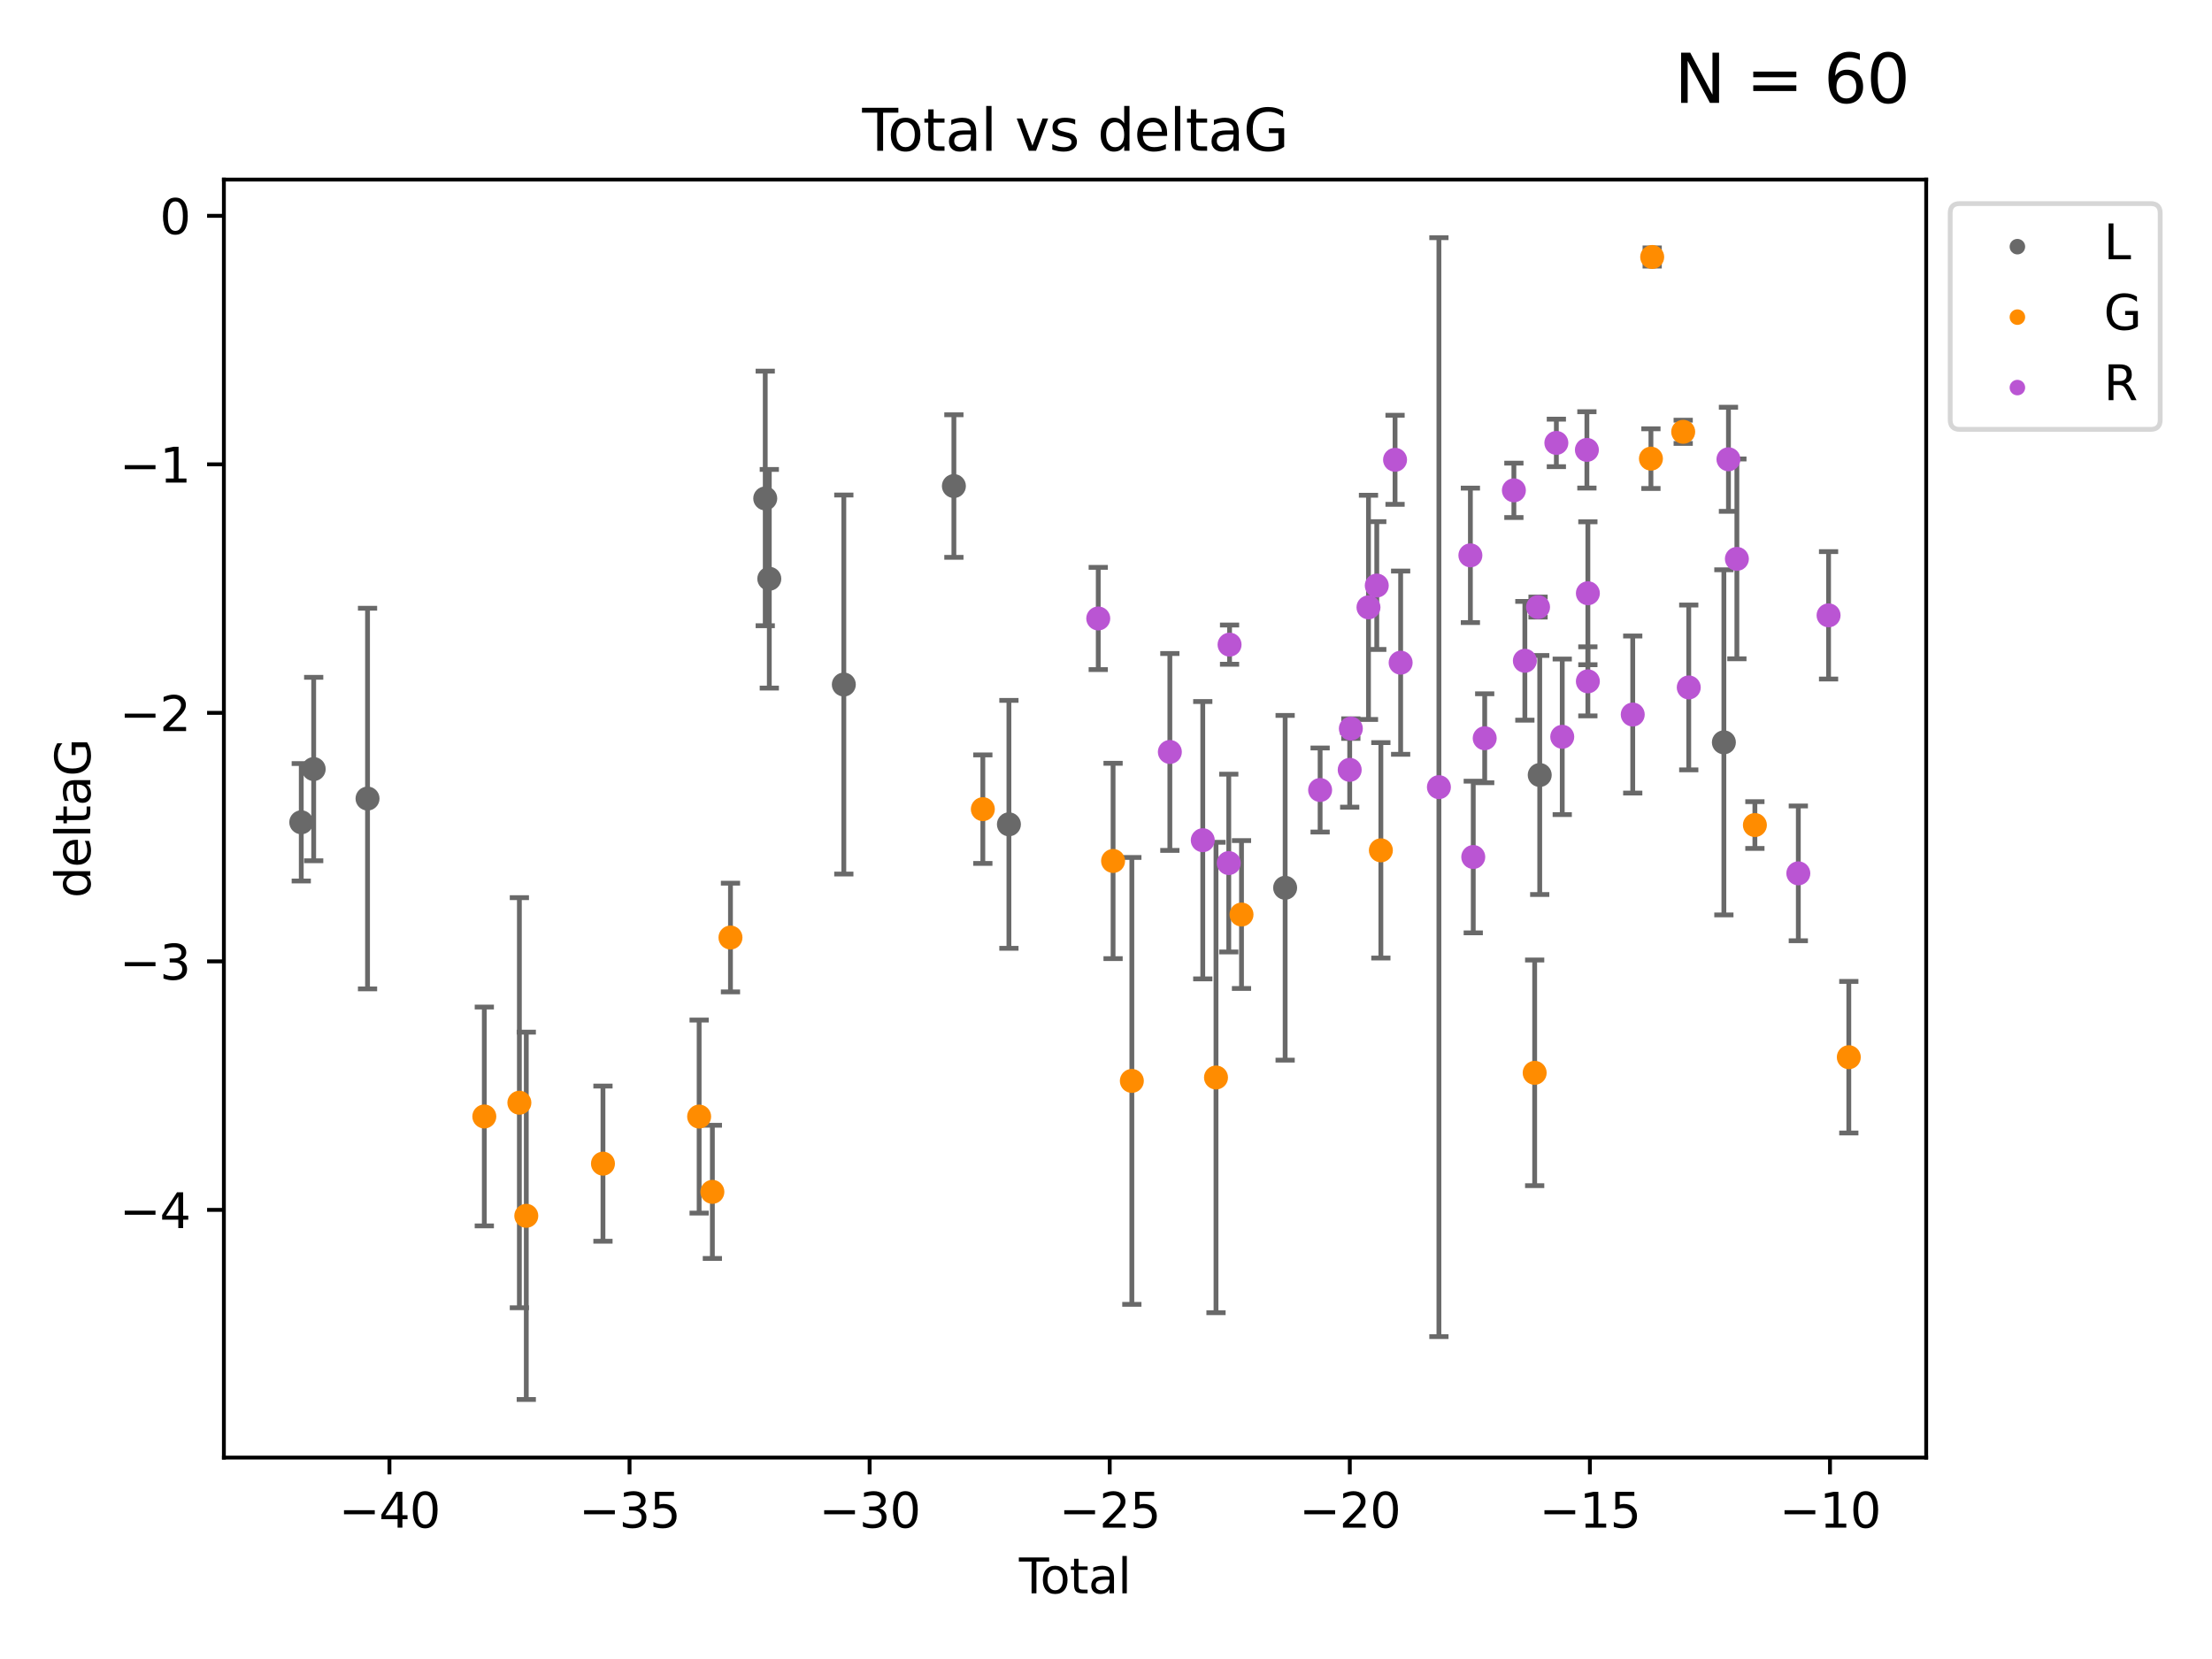 <?xml version="1.0" encoding="utf-8" standalone="no"?>
<!DOCTYPE svg PUBLIC "-//W3C//DTD SVG 1.1//EN"
  "http://www.w3.org/Graphics/SVG/1.1/DTD/svg11.dtd">
<svg xmlns:xlink="http://www.w3.org/1999/xlink" width="460.8pt" height="345.6pt" viewBox="0 0 460.8 345.6" xmlns="http://www.w3.org/2000/svg" version="1.1">
 <defs>
  <style type="text/css">*{stroke-linejoin: round; stroke-linecap: butt}</style>
 </defs>
 <g id="figure_1">
  <g id="patch_1">
   <path d="M 0 345.6 
L 460.8 345.6 
L 460.8 0 
L 0 0 
z
" style="fill: #ffffff"/>
  </g>
  <g id="axes_1">
   <g id="patch_2">
    <path d="M 46.64 303.64 
L 401.26 303.64 
L 401.26 37.411 
L 46.64 37.411 
z
" style="fill: #ffffff"/>
   </g>
   <g id="PathCollection_1">
    <defs>
     <path id="m9343cbdbd2" d="M 0 1.118 
C 0.297 1.118 0.581 1 0.791 0.791 
C 1 0.581 1.118 0.297 1.118 0 
C 1.118 -0.297 1 -0.581 0.791 -0.791 
C 0.581 -1 0.297 -1.118 0 -1.118 
C -0.297 -1.118 -0.581 -1 -0.791 -0.791 
C -1 -0.581 -1.118 -0.297 -1.118 0 
C -1.118 0.297 -1 0.581 -0.791 0.791 
C -0.581 1 -0.297 1.118 0 1.118 
z
" style="stroke: #696969"/>
    </defs>
    <g clip-path="url(#pbfcb52ecdc)">
     <use xlink:href="#m9343cbdbd2" x="62.759" y="171.295" style="fill: #696969; stroke: #696969"/>
     <use xlink:href="#m9343cbdbd2" x="65.347" y="160.206" style="fill: #696969; stroke: #696969"/>
     <use xlink:href="#m9343cbdbd2" x="76.564" y="166.355" style="fill: #696969; stroke: #696969"/>
     <use xlink:href="#m9343cbdbd2" x="159.413" y="103.833" style="fill: #696969; stroke: #696969"/>
     <use xlink:href="#m9343cbdbd2" x="160.26" y="120.568" style="fill: #696969; stroke: #696969"/>
     <use xlink:href="#m9343cbdbd2" x="175.784" y="142.601" style="fill: #696969; stroke: #696969"/>
     <use xlink:href="#m9343cbdbd2" x="198.713" y="101.253" style="fill: #696969; stroke: #696969"/>
     <use xlink:href="#m9343cbdbd2" x="210.176" y="171.721" style="fill: #696969; stroke: #696969"/>
     <use xlink:href="#m9343cbdbd2" x="267.718" y="184.942" style="fill: #696969; stroke: #696969"/>
     <use xlink:href="#m9343cbdbd2" x="320.753" y="161.448" style="fill: #696969; stroke: #696969"/>
     <use xlink:href="#m9343cbdbd2" x="359.116" y="154.643" style="fill: #696969; stroke: #696969"/>
    </g>
   </g>
   <g id="PathCollection_2">
    <defs>
     <path id="m3a6fc77d9a" d="M 0 1.118 
C 0.297 1.118 0.581 1 0.791 0.791 
C 1 0.581 1.118 0.297 1.118 0 
C 1.118 -0.297 1 -0.581 0.791 -0.791 
C 0.581 -1 0.297 -1.118 0 -1.118 
C -0.297 -1.118 -0.581 -1 -0.791 -0.791 
C -1 -0.581 -1.118 -0.297 -1.118 0 
C -1.118 0.297 -1 0.581 -0.791 0.791 
C -0.581 1 -0.297 1.118 0 1.118 
z
" style="stroke: #ff8c00"/>
    </defs>
    <g clip-path="url(#pbfcb52ecdc)">
     <use xlink:href="#m3a6fc77d9a" x="100.891" y="232.582" style="fill: #ff8c00; stroke: #ff8c00"/>
     <use xlink:href="#m3a6fc77d9a" x="108.195" y="229.715" style="fill: #ff8c00; stroke: #ff8c00"/>
     <use xlink:href="#m3a6fc77d9a" x="109.636" y="253.277" style="fill: #ff8c00; stroke: #ff8c00"/>
     <use xlink:href="#m3a6fc77d9a" x="125.608" y="242.408" style="fill: #ff8c00; stroke: #ff8c00"/>
     <use xlink:href="#m3a6fc77d9a" x="145.643" y="232.601" style="fill: #ff8c00; stroke: #ff8c00"/>
     <use xlink:href="#m3a6fc77d9a" x="148.4" y="248.286" style="fill: #ff8c00; stroke: #ff8c00"/>
     <use xlink:href="#m3a6fc77d9a" x="152.171" y="195.305" style="fill: #ff8c00; stroke: #ff8c00"/>
     <use xlink:href="#m3a6fc77d9a" x="204.743" y="168.563" style="fill: #ff8c00; stroke: #ff8c00"/>
     <use xlink:href="#m3a6fc77d9a" x="231.875" y="179.353" style="fill: #ff8c00; stroke: #ff8c00"/>
     <use xlink:href="#m3a6fc77d9a" x="235.784" y="225.172" style="fill: #ff8c00; stroke: #ff8c00"/>
     <use xlink:href="#m3a6fc77d9a" x="253.316" y="224.464" style="fill: #ff8c00; stroke: #ff8c00"/>
     <use xlink:href="#m3a6fc77d9a" x="258.629" y="190.515" style="fill: #ff8c00; stroke: #ff8c00"/>
     <use xlink:href="#m3a6fc77d9a" x="287.661" y="177.138" style="fill: #ff8c00; stroke: #ff8c00"/>
     <use xlink:href="#m3a6fc77d9a" x="319.7" y="223.491" style="fill: #ff8c00; stroke: #ff8c00"/>
     <use xlink:href="#m3a6fc77d9a" x="343.919" y="95.543" style="fill: #ff8c00; stroke: #ff8c00"/>
     <use xlink:href="#m3a6fc77d9a" x="344.181" y="53.537" style="fill: #ff8c00; stroke: #ff8c00"/>
     <use xlink:href="#m3a6fc77d9a" x="350.64" y="89.954" style="fill: #ff8c00; stroke: #ff8c00"/>
     <use xlink:href="#m3a6fc77d9a" x="365.576" y="171.874" style="fill: #ff8c00; stroke: #ff8c00"/>
     <use xlink:href="#m3a6fc77d9a" x="385.141" y="220.235" style="fill: #ff8c00; stroke: #ff8c00"/>
    </g>
   </g>
   <g id="PathCollection_3">
    <defs>
     <path id="m041d8be364" d="M 0 1.118 
C 0.297 1.118 0.581 1 0.791 0.791 
C 1 0.581 1.118 0.297 1.118 0 
C 1.118 -0.297 1 -0.581 0.791 -0.791 
C 0.581 -1 0.297 -1.118 0 -1.118 
C -0.297 -1.118 -0.581 -1 -0.791 -0.791 
C -1 -0.581 -1.118 -0.297 -1.118 0 
C -1.118 0.297 -1 0.581 -0.791 0.791 
C -0.581 1 -0.297 1.118 0 1.118 
z
" style="stroke: #ba55d3"/>
    </defs>
    <g clip-path="url(#pbfcb52ecdc)">
     <use xlink:href="#m041d8be364" x="228.785" y="128.839" style="fill: #ba55d3; stroke: #ba55d3"/>
     <use xlink:href="#m041d8be364" x="243.702" y="156.647" style="fill: #ba55d3; stroke: #ba55d3"/>
     <use xlink:href="#m041d8be364" x="250.559" y="175.031" style="fill: #ba55d3; stroke: #ba55d3"/>
     <use xlink:href="#m041d8be364" x="255.976" y="179.791" style="fill: #ba55d3; stroke: #ba55d3"/>
     <use xlink:href="#m041d8be364" x="256.14" y="134.289" style="fill: #ba55d3; stroke: #ba55d3"/>
     <use xlink:href="#m041d8be364" x="275.005" y="164.573" style="fill: #ba55d3; stroke: #ba55d3"/>
     <use xlink:href="#m041d8be364" x="281.167" y="160.374" style="fill: #ba55d3; stroke: #ba55d3"/>
     <use xlink:href="#m041d8be364" x="281.405" y="151.776" style="fill: #ba55d3; stroke: #ba55d3"/>
     <use xlink:href="#m041d8be364" x="285.08" y="126.523" style="fill: #ba55d3; stroke: #ba55d3"/>
     <use xlink:href="#m041d8be364" x="286.806" y="121.982" style="fill: #ba55d3; stroke: #ba55d3"/>
     <use xlink:href="#m041d8be364" x="290.615" y="95.785" style="fill: #ba55d3; stroke: #ba55d3"/>
     <use xlink:href="#m041d8be364" x="291.78" y="138.048" style="fill: #ba55d3; stroke: #ba55d3"/>
     <use xlink:href="#m041d8be364" x="299.751" y="163.978" style="fill: #ba55d3; stroke: #ba55d3"/>
     <use xlink:href="#m041d8be364" x="306.309" y="115.69" style="fill: #ba55d3; stroke: #ba55d3"/>
     <use xlink:href="#m041d8be364" x="306.907" y="178.529" style="fill: #ba55d3; stroke: #ba55d3"/>
     <use xlink:href="#m041d8be364" x="309.29" y="153.79" style="fill: #ba55d3; stroke: #ba55d3"/>
     <use xlink:href="#m041d8be364" x="315.37" y="102.146" style="fill: #ba55d3; stroke: #ba55d3"/>
     <use xlink:href="#m041d8be364" x="317.657" y="137.652" style="fill: #ba55d3; stroke: #ba55d3"/>
     <use xlink:href="#m041d8be364" x="320.404" y="126.465" style="fill: #ba55d3; stroke: #ba55d3"/>
     <use xlink:href="#m041d8be364" x="324.218" y="92.266" style="fill: #ba55d3; stroke: #ba55d3"/>
     <use xlink:href="#m041d8be364" x="325.444" y="153.488" style="fill: #ba55d3; stroke: #ba55d3"/>
     <use xlink:href="#m041d8be364" x="330.579" y="93.721" style="fill: #ba55d3; stroke: #ba55d3"/>
     <use xlink:href="#m041d8be364" x="330.781" y="141.938" style="fill: #ba55d3; stroke: #ba55d3"/>
     <use xlink:href="#m041d8be364" x="330.783" y="123.585" style="fill: #ba55d3; stroke: #ba55d3"/>
     <use xlink:href="#m041d8be364" x="340.129" y="148.851" style="fill: #ba55d3; stroke: #ba55d3"/>
     <use xlink:href="#m041d8be364" x="351.798" y="143.206" style="fill: #ba55d3; stroke: #ba55d3"/>
     <use xlink:href="#m041d8be364" x="360.069" y="95.678" style="fill: #ba55d3; stroke: #ba55d3"/>
     <use xlink:href="#m041d8be364" x="361.824" y="116.425" style="fill: #ba55d3; stroke: #ba55d3"/>
     <use xlink:href="#m041d8be364" x="374.623" y="181.934" style="fill: #ba55d3; stroke: #ba55d3"/>
     <use xlink:href="#m041d8be364" x="380.924" y="128.184" style="fill: #ba55d3; stroke: #ba55d3"/>
    </g>
   </g>
   <g id="matplotlib.axis_1">
    <g id="xtick_1">
     <g id="line2d_1">
      <defs>
       <path id="mdcc4cc67e0" d="M 0 0 
L 0 3.5 
" style="stroke: #000000; stroke-width: 0.8"/>
      </defs>
      <g>
       <use xlink:href="#mdcc4cc67e0" x="81.128" y="303.64" style="stroke: #000000; stroke-width: 0.8"/>
      </g>
     </g>
     <g id="text_1">
      <!-- −40 -->
      <g transform="translate(70.575 318.238)scale(0.1 -0.1)">
       <defs>
        <path id="DejaVuSans-2212" d="M 678 2272 
L 4684 2272 
L 4684 1741 
L 678 1741 
L 678 2272 
z
" transform="scale(0.016)"/>
        <path id="DejaVuSans-34" d="M 2419 4116 
L 825 1625 
L 2419 1625 
L 2419 4116 
z
M 2253 4666 
L 3047 4666 
L 3047 1625 
L 3713 1625 
L 3713 1100 
L 3047 1100 
L 3047 0 
L 2419 0 
L 2419 1100 
L 313 1100 
L 313 1709 
L 2253 4666 
z
" transform="scale(0.016)"/>
        <path id="DejaVuSans-30" d="M 2034 4250 
Q 1547 4250 1301 3770 
Q 1056 3291 1056 2328 
Q 1056 1369 1301 889 
Q 1547 409 2034 409 
Q 2525 409 2770 889 
Q 3016 1369 3016 2328 
Q 3016 3291 2770 3770 
Q 2525 4250 2034 4250 
z
M 2034 4750 
Q 2819 4750 3233 4129 
Q 3647 3509 3647 2328 
Q 3647 1150 3233 529 
Q 2819 -91 2034 -91 
Q 1250 -91 836 529 
Q 422 1150 422 2328 
Q 422 3509 836 4129 
Q 1250 4750 2034 4750 
z
" transform="scale(0.016)"/>
       </defs>
       <use xlink:href="#DejaVuSans-2212"/>
       <use xlink:href="#DejaVuSans-34" x="83.789"/>
       <use xlink:href="#DejaVuSans-30" x="147.412"/>
      </g>
     </g>
    </g>
    <g id="xtick_2">
     <g id="line2d_2">
      <g>
       <use xlink:href="#mdcc4cc67e0" x="131.143" y="303.64" style="stroke: #000000; stroke-width: 0.8"/>
      </g>
     </g>
     <g id="text_2">
      <!-- −35 -->
      <g transform="translate(120.591 318.238)scale(0.1 -0.1)">
       <defs>
        <path id="DejaVuSans-33" d="M 2597 2516 
Q 3050 2419 3304 2112 
Q 3559 1806 3559 1356 
Q 3559 666 3084 287 
Q 2609 -91 1734 -91 
Q 1441 -91 1130 -33 
Q 819 25 488 141 
L 488 750 
Q 750 597 1062 519 
Q 1375 441 1716 441 
Q 2309 441 2620 675 
Q 2931 909 2931 1356 
Q 2931 1769 2642 2001 
Q 2353 2234 1838 2234 
L 1294 2234 
L 1294 2753 
L 1863 2753 
Q 2328 2753 2575 2939 
Q 2822 3125 2822 3475 
Q 2822 3834 2567 4026 
Q 2313 4219 1838 4219 
Q 1578 4219 1281 4162 
Q 984 4106 628 3988 
L 628 4550 
Q 988 4650 1302 4700 
Q 1616 4750 1894 4750 
Q 2613 4750 3031 4423 
Q 3450 4097 3450 3541 
Q 3450 3153 3228 2886 
Q 3006 2619 2597 2516 
z
" transform="scale(0.016)"/>
        <path id="DejaVuSans-35" d="M 691 4666 
L 3169 4666 
L 3169 4134 
L 1269 4134 
L 1269 2991 
Q 1406 3038 1543 3061 
Q 1681 3084 1819 3084 
Q 2600 3084 3056 2656 
Q 3513 2228 3513 1497 
Q 3513 744 3044 326 
Q 2575 -91 1722 -91 
Q 1428 -91 1123 -41 
Q 819 9 494 109 
L 494 744 
Q 775 591 1075 516 
Q 1375 441 1709 441 
Q 2250 441 2565 725 
Q 2881 1009 2881 1497 
Q 2881 1984 2565 2268 
Q 2250 2553 1709 2553 
Q 1456 2553 1204 2497 
Q 953 2441 691 2322 
L 691 4666 
z
" transform="scale(0.016)"/>
       </defs>
       <use xlink:href="#DejaVuSans-2212"/>
       <use xlink:href="#DejaVuSans-33" x="83.789"/>
       <use xlink:href="#DejaVuSans-35" x="147.412"/>
      </g>
     </g>
    </g>
    <g id="xtick_3">
     <g id="line2d_3">
      <g>
       <use xlink:href="#mdcc4cc67e0" x="181.158" y="303.64" style="stroke: #000000; stroke-width: 0.8"/>
      </g>
     </g>
     <g id="text_3">
      <!-- −30 -->
      <g transform="translate(170.606 318.238)scale(0.1 -0.1)">
       <use xlink:href="#DejaVuSans-2212"/>
       <use xlink:href="#DejaVuSans-33" x="83.789"/>
       <use xlink:href="#DejaVuSans-30" x="147.412"/>
      </g>
     </g>
    </g>
    <g id="xtick_4">
     <g id="line2d_4">
      <g>
       <use xlink:href="#mdcc4cc67e0" x="231.174" y="303.64" style="stroke: #000000; stroke-width: 0.8"/>
      </g>
     </g>
     <g id="text_4">
      <!-- −25 -->
      <g transform="translate(220.621 318.238)scale(0.1 -0.1)">
       <defs>
        <path id="DejaVuSans-32" d="M 1228 531 
L 3431 531 
L 3431 0 
L 469 0 
L 469 531 
Q 828 903 1448 1529 
Q 2069 2156 2228 2338 
Q 2531 2678 2651 2914 
Q 2772 3150 2772 3378 
Q 2772 3750 2511 3984 
Q 2250 4219 1831 4219 
Q 1534 4219 1204 4116 
Q 875 4013 500 3803 
L 500 4441 
Q 881 4594 1212 4672 
Q 1544 4750 1819 4750 
Q 2544 4750 2975 4387 
Q 3406 4025 3406 3419 
Q 3406 3131 3298 2873 
Q 3191 2616 2906 2266 
Q 2828 2175 2409 1742 
Q 1991 1309 1228 531 
z
" transform="scale(0.016)"/>
       </defs>
       <use xlink:href="#DejaVuSans-2212"/>
       <use xlink:href="#DejaVuSans-32" x="83.789"/>
       <use xlink:href="#DejaVuSans-35" x="147.412"/>
      </g>
     </g>
    </g>
    <g id="xtick_5">
     <g id="line2d_5">
      <g>
       <use xlink:href="#mdcc4cc67e0" x="281.189" y="303.64" style="stroke: #000000; stroke-width: 0.8"/>
      </g>
     </g>
     <g id="text_5">
      <!-- −20 -->
      <g transform="translate(270.637 318.238)scale(0.1 -0.1)">
       <use xlink:href="#DejaVuSans-2212"/>
       <use xlink:href="#DejaVuSans-32" x="83.789"/>
       <use xlink:href="#DejaVuSans-30" x="147.412"/>
      </g>
     </g>
    </g>
    <g id="xtick_6">
     <g id="line2d_6">
      <g>
       <use xlink:href="#mdcc4cc67e0" x="331.205" y="303.64" style="stroke: #000000; stroke-width: 0.8"/>
      </g>
     </g>
     <g id="text_6">
      <!-- −15 -->
      <g transform="translate(320.652 318.238)scale(0.1 -0.1)">
       <defs>
        <path id="DejaVuSans-31" d="M 794 531 
L 1825 531 
L 1825 4091 
L 703 3866 
L 703 4441 
L 1819 4666 
L 2450 4666 
L 2450 531 
L 3481 531 
L 3481 0 
L 794 0 
L 794 531 
z
" transform="scale(0.016)"/>
       </defs>
       <use xlink:href="#DejaVuSans-2212"/>
       <use xlink:href="#DejaVuSans-31" x="83.789"/>
       <use xlink:href="#DejaVuSans-35" x="147.412"/>
      </g>
     </g>
    </g>
    <g id="xtick_7">
     <g id="line2d_7">
      <g>
       <use xlink:href="#mdcc4cc67e0" x="381.22" y="303.64" style="stroke: #000000; stroke-width: 0.8"/>
      </g>
     </g>
     <g id="text_7">
      <!-- −10 -->
      <g transform="translate(370.668 318.238)scale(0.1 -0.1)">
       <use xlink:href="#DejaVuSans-2212"/>
       <use xlink:href="#DejaVuSans-31" x="83.789"/>
       <use xlink:href="#DejaVuSans-30" x="147.412"/>
      </g>
     </g>
    </g>
    <g id="text_8">
     <!-- Total -->
     <g transform="translate(212.273 331.917)scale(0.1 -0.1)">
      <defs>
       <path id="DejaVuSans-54" d="M -19 4666 
L 3928 4666 
L 3928 4134 
L 2272 4134 
L 2272 0 
L 1638 0 
L 1638 4134 
L -19 4134 
L -19 4666 
z
" transform="scale(0.016)"/>
       <path id="DejaVuSans-6f" d="M 1959 3097 
Q 1497 3097 1228 2736 
Q 959 2375 959 1747 
Q 959 1119 1226 758 
Q 1494 397 1959 397 
Q 2419 397 2687 759 
Q 2956 1122 2956 1747 
Q 2956 2369 2687 2733 
Q 2419 3097 1959 3097 
z
M 1959 3584 
Q 2709 3584 3137 3096 
Q 3566 2609 3566 1747 
Q 3566 888 3137 398 
Q 2709 -91 1959 -91 
Q 1206 -91 779 398 
Q 353 888 353 1747 
Q 353 2609 779 3096 
Q 1206 3584 1959 3584 
z
" transform="scale(0.016)"/>
       <path id="DejaVuSans-74" d="M 1172 4494 
L 1172 3500 
L 2356 3500 
L 2356 3053 
L 1172 3053 
L 1172 1153 
Q 1172 725 1289 603 
Q 1406 481 1766 481 
L 2356 481 
L 2356 0 
L 1766 0 
Q 1100 0 847 248 
Q 594 497 594 1153 
L 594 3053 
L 172 3053 
L 172 3500 
L 594 3500 
L 594 4494 
L 1172 4494 
z
" transform="scale(0.016)"/>
       <path id="DejaVuSans-61" d="M 2194 1759 
Q 1497 1759 1228 1600 
Q 959 1441 959 1056 
Q 959 750 1161 570 
Q 1363 391 1709 391 
Q 2188 391 2477 730 
Q 2766 1069 2766 1631 
L 2766 1759 
L 2194 1759 
z
M 3341 1997 
L 3341 0 
L 2766 0 
L 2766 531 
Q 2569 213 2275 61 
Q 1981 -91 1556 -91 
Q 1019 -91 701 211 
Q 384 513 384 1019 
Q 384 1609 779 1909 
Q 1175 2209 1959 2209 
L 2766 2209 
L 2766 2266 
Q 2766 2663 2505 2880 
Q 2244 3097 1772 3097 
Q 1472 3097 1187 3025 
Q 903 2953 641 2809 
L 641 3341 
Q 956 3463 1253 3523 
Q 1550 3584 1831 3584 
Q 2591 3584 2966 3190 
Q 3341 2797 3341 1997 
z
" transform="scale(0.016)"/>
       <path id="DejaVuSans-6c" d="M 603 4863 
L 1178 4863 
L 1178 0 
L 603 0 
L 603 4863 
z
" transform="scale(0.016)"/>
      </defs>
      <use xlink:href="#DejaVuSans-54"/>
      <use xlink:href="#DejaVuSans-6f" x="44.084"/>
      <use xlink:href="#DejaVuSans-74" x="105.266"/>
      <use xlink:href="#DejaVuSans-61" x="144.475"/>
      <use xlink:href="#DejaVuSans-6c" x="205.754"/>
     </g>
    </g>
   </g>
   <g id="matplotlib.axis_2">
    <g id="ytick_1">
     <g id="line2d_8">
      <defs>
       <path id="m0f952432c6" d="M 0 0 
L -3.5 0 
" style="stroke: #000000; stroke-width: 0.8"/>
      </defs>
      <g>
       <use xlink:href="#m0f952432c6" x="46.64" y="252.039" style="stroke: #000000; stroke-width: 0.8"/>
      </g>
     </g>
     <g id="text_9">
      <!-- −4 -->
      <g transform="translate(24.898 255.839)scale(0.1 -0.1)">
       <use xlink:href="#DejaVuSans-2212"/>
       <use xlink:href="#DejaVuSans-34" x="83.789"/>
      </g>
     </g>
    </g>
    <g id="ytick_2">
     <g id="line2d_9">
      <g>
       <use xlink:href="#m0f952432c6" x="46.64" y="200.27" style="stroke: #000000; stroke-width: 0.8"/>
      </g>
     </g>
     <g id="text_10">
      <!-- −3 -->
      <g transform="translate(24.898 204.069)scale(0.1 -0.1)">
       <use xlink:href="#DejaVuSans-2212"/>
       <use xlink:href="#DejaVuSans-33" x="83.789"/>
      </g>
     </g>
    </g>
    <g id="ytick_3">
     <g id="line2d_10">
      <g>
       <use xlink:href="#m0f952432c6" x="46.64" y="148.501" style="stroke: #000000; stroke-width: 0.8"/>
      </g>
     </g>
     <g id="text_11">
      <!-- −2 -->
      <g transform="translate(24.898 152.3)scale(0.1 -0.1)">
       <use xlink:href="#DejaVuSans-2212"/>
       <use xlink:href="#DejaVuSans-32" x="83.789"/>
      </g>
     </g>
    </g>
    <g id="ytick_4">
     <g id="line2d_11">
      <g>
       <use xlink:href="#m0f952432c6" x="46.64" y="96.732" style="stroke: #000000; stroke-width: 0.8"/>
      </g>
     </g>
     <g id="text_12">
      <!-- −1 -->
      <g transform="translate(24.898 100.531)scale(0.1 -0.1)">
       <use xlink:href="#DejaVuSans-2212"/>
       <use xlink:href="#DejaVuSans-31" x="83.789"/>
      </g>
     </g>
    </g>
    <g id="ytick_5">
     <g id="line2d_12">
      <g>
       <use xlink:href="#m0f952432c6" x="46.64" y="44.962" style="stroke: #000000; stroke-width: 0.8"/>
      </g>
     </g>
     <g id="text_13">
      <!-- 0 -->
      <g transform="translate(33.278 48.762)scale(0.1 -0.1)">
       <use xlink:href="#DejaVuSans-30"/>
      </g>
     </g>
    </g>
    <g id="text_14">
     <!-- deltaG -->
     <g transform="translate(18.818 187.064)rotate(-90)scale(0.1 -0.1)">
      <defs>
       <path id="DejaVuSans-64" d="M 2906 2969 
L 2906 4863 
L 3481 4863 
L 3481 0 
L 2906 0 
L 2906 525 
Q 2725 213 2448 61 
Q 2172 -91 1784 -91 
Q 1150 -91 751 415 
Q 353 922 353 1747 
Q 353 2572 751 3078 
Q 1150 3584 1784 3584 
Q 2172 3584 2448 3432 
Q 2725 3281 2906 2969 
z
M 947 1747 
Q 947 1113 1208 752 
Q 1469 391 1925 391 
Q 2381 391 2643 752 
Q 2906 1113 2906 1747 
Q 2906 2381 2643 2742 
Q 2381 3103 1925 3103 
Q 1469 3103 1208 2742 
Q 947 2381 947 1747 
z
" transform="scale(0.016)"/>
       <path id="DejaVuSans-65" d="M 3597 1894 
L 3597 1613 
L 953 1613 
Q 991 1019 1311 708 
Q 1631 397 2203 397 
Q 2534 397 2845 478 
Q 3156 559 3463 722 
L 3463 178 
Q 3153 47 2828 -22 
Q 2503 -91 2169 -91 
Q 1331 -91 842 396 
Q 353 884 353 1716 
Q 353 2575 817 3079 
Q 1281 3584 2069 3584 
Q 2775 3584 3186 3129 
Q 3597 2675 3597 1894 
z
M 3022 2063 
Q 3016 2534 2758 2815 
Q 2500 3097 2075 3097 
Q 1594 3097 1305 2825 
Q 1016 2553 972 2059 
L 3022 2063 
z
" transform="scale(0.016)"/>
       <path id="DejaVuSans-47" d="M 3809 666 
L 3809 1919 
L 2778 1919 
L 2778 2438 
L 4434 2438 
L 4434 434 
Q 4069 175 3628 42 
Q 3188 -91 2688 -91 
Q 1594 -91 976 548 
Q 359 1188 359 2328 
Q 359 3472 976 4111 
Q 1594 4750 2688 4750 
Q 3144 4750 3555 4637 
Q 3966 4525 4313 4306 
L 4313 3634 
Q 3963 3931 3569 4081 
Q 3175 4231 2741 4231 
Q 1884 4231 1454 3753 
Q 1025 3275 1025 2328 
Q 1025 1384 1454 906 
Q 1884 428 2741 428 
Q 3075 428 3337 486 
Q 3600 544 3809 666 
z
" transform="scale(0.016)"/>
      </defs>
      <use xlink:href="#DejaVuSans-64"/>
      <use xlink:href="#DejaVuSans-65" x="63.477"/>
      <use xlink:href="#DejaVuSans-6c" x="125"/>
      <use xlink:href="#DejaVuSans-74" x="152.783"/>
      <use xlink:href="#DejaVuSans-61" x="191.992"/>
      <use xlink:href="#DejaVuSans-47" x="253.271"/>
     </g>
    </g>
   </g>
   <g id="LineCollection_1">
    <path d="M 62.759 183.524 
L 62.759 159.065 
" clip-path="url(#pbfcb52ecdc)" style="fill: none; stroke: #696969"/>
    <path d="M 65.347 179.315 
L 65.347 141.098 
" clip-path="url(#pbfcb52ecdc)" style="fill: none; stroke: #696969"/>
    <path d="M 76.564 206.006 
L 76.564 126.704 
" clip-path="url(#pbfcb52ecdc)" style="fill: none; stroke: #696969"/>
    <path d="M 159.413 130.35 
L 159.413 77.316 
" clip-path="url(#pbfcb52ecdc)" style="fill: none; stroke: #696969"/>
    <path d="M 160.26 143.338 
L 160.26 97.797 
" clip-path="url(#pbfcb52ecdc)" style="fill: none; stroke: #696969"/>
    <path d="M 175.784 182.081 
L 175.784 103.122 
" clip-path="url(#pbfcb52ecdc)" style="fill: none; stroke: #696969"/>
    <path d="M 198.713 116.1 
L 198.713 86.406 
" clip-path="url(#pbfcb52ecdc)" style="fill: none; stroke: #696969"/>
    <path d="M 210.176 197.544 
L 210.176 145.898 
" clip-path="url(#pbfcb52ecdc)" style="fill: none; stroke: #696969"/>
    <path d="M 267.718 220.845 
L 267.718 149.038 
" clip-path="url(#pbfcb52ecdc)" style="fill: none; stroke: #696969"/>
    <path d="M 320.753 186.343 
L 320.753 136.554 
" clip-path="url(#pbfcb52ecdc)" style="fill: none; stroke: #696969"/>
    <path d="M 359.116 190.591 
L 359.116 118.695 
" clip-path="url(#pbfcb52ecdc)" style="fill: none; stroke: #696969"/>
   </g>
   <g id="line2d_13">
    <defs>
     <path id="m51063c5acd" d="M 2 0 
L -2 -0 
" style="stroke: #696969"/>
    </defs>
    <g clip-path="url(#pbfcb52ecdc)">
     <use xlink:href="#m51063c5acd" x="62.759" y="183.524" style="fill: #696969; stroke: #696969"/>
     <use xlink:href="#m51063c5acd" x="65.347" y="179.315" style="fill: #696969; stroke: #696969"/>
     <use xlink:href="#m51063c5acd" x="76.564" y="206.006" style="fill: #696969; stroke: #696969"/>
     <use xlink:href="#m51063c5acd" x="159.413" y="130.35" style="fill: #696969; stroke: #696969"/>
     <use xlink:href="#m51063c5acd" x="160.26" y="143.338" style="fill: #696969; stroke: #696969"/>
     <use xlink:href="#m51063c5acd" x="175.784" y="182.081" style="fill: #696969; stroke: #696969"/>
     <use xlink:href="#m51063c5acd" x="198.713" y="116.1" style="fill: #696969; stroke: #696969"/>
     <use xlink:href="#m51063c5acd" x="210.176" y="197.544" style="fill: #696969; stroke: #696969"/>
     <use xlink:href="#m51063c5acd" x="267.718" y="220.845" style="fill: #696969; stroke: #696969"/>
     <use xlink:href="#m51063c5acd" x="320.753" y="186.343" style="fill: #696969; stroke: #696969"/>
     <use xlink:href="#m51063c5acd" x="359.116" y="190.591" style="fill: #696969; stroke: #696969"/>
    </g>
   </g>
   <g id="line2d_14">
    <g clip-path="url(#pbfcb52ecdc)">
     <use xlink:href="#m51063c5acd" x="62.759" y="159.065" style="fill: #696969; stroke: #696969"/>
     <use xlink:href="#m51063c5acd" x="65.347" y="141.098" style="fill: #696969; stroke: #696969"/>
     <use xlink:href="#m51063c5acd" x="76.564" y="126.704" style="fill: #696969; stroke: #696969"/>
     <use xlink:href="#m51063c5acd" x="159.413" y="77.316" style="fill: #696969; stroke: #696969"/>
     <use xlink:href="#m51063c5acd" x="160.26" y="97.797" style="fill: #696969; stroke: #696969"/>
     <use xlink:href="#m51063c5acd" x="175.784" y="103.122" style="fill: #696969; stroke: #696969"/>
     <use xlink:href="#m51063c5acd" x="198.713" y="86.406" style="fill: #696969; stroke: #696969"/>
     <use xlink:href="#m51063c5acd" x="210.176" y="145.898" style="fill: #696969; stroke: #696969"/>
     <use xlink:href="#m51063c5acd" x="267.718" y="149.038" style="fill: #696969; stroke: #696969"/>
     <use xlink:href="#m51063c5acd" x="320.753" y="136.554" style="fill: #696969; stroke: #696969"/>
     <use xlink:href="#m51063c5acd" x="359.116" y="118.695" style="fill: #696969; stroke: #696969"/>
    </g>
   </g>
   <g id="LineCollection_2">
    <path d="M 100.891 255.374 
L 100.891 209.79 
" clip-path="url(#pbfcb52ecdc)" style="fill: none; stroke: #696969"/>
    <path d="M 108.195 272.433 
L 108.195 186.997 
" clip-path="url(#pbfcb52ecdc)" style="fill: none; stroke: #696969"/>
    <path d="M 109.636 291.539 
L 109.636 215.016 
" clip-path="url(#pbfcb52ecdc)" style="fill: none; stroke: #696969"/>
    <path d="M 125.608 258.571 
L 125.608 226.245 
" clip-path="url(#pbfcb52ecdc)" style="fill: none; stroke: #696969"/>
    <path d="M 145.643 252.705 
L 145.643 212.497 
" clip-path="url(#pbfcb52ecdc)" style="fill: none; stroke: #696969"/>
    <path d="M 148.4 262.16 
L 148.4 234.411 
" clip-path="url(#pbfcb52ecdc)" style="fill: none; stroke: #696969"/>
    <path d="M 152.171 206.628 
L 152.171 183.982 
" clip-path="url(#pbfcb52ecdc)" style="fill: none; stroke: #696969"/>
    <path d="M 204.743 179.865 
L 204.743 157.261 
" clip-path="url(#pbfcb52ecdc)" style="fill: none; stroke: #696969"/>
    <path d="M 231.875 199.698 
L 231.875 159.008 
" clip-path="url(#pbfcb52ecdc)" style="fill: none; stroke: #696969"/>
    <path d="M 235.784 271.717 
L 235.784 178.627 
" clip-path="url(#pbfcb52ecdc)" style="fill: none; stroke: #696969"/>
    <path d="M 253.316 273.459 
L 253.316 175.47 
" clip-path="url(#pbfcb52ecdc)" style="fill: none; stroke: #696969"/>
    <path d="M 258.629 205.919 
L 258.629 175.11 
" clip-path="url(#pbfcb52ecdc)" style="fill: none; stroke: #696969"/>
    <path d="M 287.661 199.574 
L 287.661 154.702 
" clip-path="url(#pbfcb52ecdc)" style="fill: none; stroke: #696969"/>
    <path d="M 319.7 246.995 
L 319.7 199.988 
" clip-path="url(#pbfcb52ecdc)" style="fill: none; stroke: #696969"/>
    <path d="M 343.919 101.758 
L 343.919 89.327 
" clip-path="url(#pbfcb52ecdc)" style="fill: none; stroke: #696969"/>
    <path d="M 344.181 55.429 
L 344.181 51.644 
" clip-path="url(#pbfcb52ecdc)" style="fill: none; stroke: #696969"/>
    <path d="M 350.64 92.372 
L 350.64 87.537 
" clip-path="url(#pbfcb52ecdc)" style="fill: none; stroke: #696969"/>
    <path d="M 365.576 176.746 
L 365.576 167.002 
" clip-path="url(#pbfcb52ecdc)" style="fill: none; stroke: #696969"/>
    <path d="M 385.141 236.023 
L 385.141 204.447 
" clip-path="url(#pbfcb52ecdc)" style="fill: none; stroke: #696969"/>
   </g>
   <g id="line2d_15">
    <g clip-path="url(#pbfcb52ecdc)">
     <use xlink:href="#m51063c5acd" x="100.891" y="255.374" style="fill: #696969; stroke: #696969"/>
     <use xlink:href="#m51063c5acd" x="108.195" y="272.433" style="fill: #696969; stroke: #696969"/>
     <use xlink:href="#m51063c5acd" x="109.636" y="291.539" style="fill: #696969; stroke: #696969"/>
     <use xlink:href="#m51063c5acd" x="125.608" y="258.571" style="fill: #696969; stroke: #696969"/>
     <use xlink:href="#m51063c5acd" x="145.643" y="252.705" style="fill: #696969; stroke: #696969"/>
     <use xlink:href="#m51063c5acd" x="148.4" y="262.16" style="fill: #696969; stroke: #696969"/>
     <use xlink:href="#m51063c5acd" x="152.171" y="206.628" style="fill: #696969; stroke: #696969"/>
     <use xlink:href="#m51063c5acd" x="204.743" y="179.865" style="fill: #696969; stroke: #696969"/>
     <use xlink:href="#m51063c5acd" x="231.875" y="199.698" style="fill: #696969; stroke: #696969"/>
     <use xlink:href="#m51063c5acd" x="235.784" y="271.717" style="fill: #696969; stroke: #696969"/>
     <use xlink:href="#m51063c5acd" x="253.316" y="273.459" style="fill: #696969; stroke: #696969"/>
     <use xlink:href="#m51063c5acd" x="258.629" y="205.919" style="fill: #696969; stroke: #696969"/>
     <use xlink:href="#m51063c5acd" x="287.661" y="199.574" style="fill: #696969; stroke: #696969"/>
     <use xlink:href="#m51063c5acd" x="319.7" y="246.995" style="fill: #696969; stroke: #696969"/>
     <use xlink:href="#m51063c5acd" x="343.919" y="101.758" style="fill: #696969; stroke: #696969"/>
     <use xlink:href="#m51063c5acd" x="344.181" y="55.429" style="fill: #696969; stroke: #696969"/>
     <use xlink:href="#m51063c5acd" x="350.64" y="92.372" style="fill: #696969; stroke: #696969"/>
     <use xlink:href="#m51063c5acd" x="365.576" y="176.746" style="fill: #696969; stroke: #696969"/>
     <use xlink:href="#m51063c5acd" x="385.141" y="236.023" style="fill: #696969; stroke: #696969"/>
    </g>
   </g>
   <g id="line2d_16">
    <g clip-path="url(#pbfcb52ecdc)">
     <use xlink:href="#m51063c5acd" x="100.891" y="209.79" style="fill: #696969; stroke: #696969"/>
     <use xlink:href="#m51063c5acd" x="108.195" y="186.997" style="fill: #696969; stroke: #696969"/>
     <use xlink:href="#m51063c5acd" x="109.636" y="215.016" style="fill: #696969; stroke: #696969"/>
     <use xlink:href="#m51063c5acd" x="125.608" y="226.245" style="fill: #696969; stroke: #696969"/>
     <use xlink:href="#m51063c5acd" x="145.643" y="212.497" style="fill: #696969; stroke: #696969"/>
     <use xlink:href="#m51063c5acd" x="148.4" y="234.411" style="fill: #696969; stroke: #696969"/>
     <use xlink:href="#m51063c5acd" x="152.171" y="183.982" style="fill: #696969; stroke: #696969"/>
     <use xlink:href="#m51063c5acd" x="204.743" y="157.261" style="fill: #696969; stroke: #696969"/>
     <use xlink:href="#m51063c5acd" x="231.875" y="159.008" style="fill: #696969; stroke: #696969"/>
     <use xlink:href="#m51063c5acd" x="235.784" y="178.627" style="fill: #696969; stroke: #696969"/>
     <use xlink:href="#m51063c5acd" x="253.316" y="175.47" style="fill: #696969; stroke: #696969"/>
     <use xlink:href="#m51063c5acd" x="258.629" y="175.11" style="fill: #696969; stroke: #696969"/>
     <use xlink:href="#m51063c5acd" x="287.661" y="154.702" style="fill: #696969; stroke: #696969"/>
     <use xlink:href="#m51063c5acd" x="319.7" y="199.988" style="fill: #696969; stroke: #696969"/>
     <use xlink:href="#m51063c5acd" x="343.919" y="89.327" style="fill: #696969; stroke: #696969"/>
     <use xlink:href="#m51063c5acd" x="344.181" y="51.644" style="fill: #696969; stroke: #696969"/>
     <use xlink:href="#m51063c5acd" x="350.64" y="87.537" style="fill: #696969; stroke: #696969"/>
     <use xlink:href="#m51063c5acd" x="365.576" y="167.002" style="fill: #696969; stroke: #696969"/>
     <use xlink:href="#m51063c5acd" x="385.141" y="204.447" style="fill: #696969; stroke: #696969"/>
    </g>
   </g>
   <g id="LineCollection_3">
    <path d="M 228.785 139.485 
L 228.785 118.194 
" clip-path="url(#pbfcb52ecdc)" style="fill: none; stroke: #696969"/>
    <path d="M 243.702 177.155 
L 243.702 136.139 
" clip-path="url(#pbfcb52ecdc)" style="fill: none; stroke: #696969"/>
    <path d="M 250.559 203.92 
L 250.559 146.142 
" clip-path="url(#pbfcb52ecdc)" style="fill: none; stroke: #696969"/>
    <path d="M 255.976 198.308 
L 255.976 161.273 
" clip-path="url(#pbfcb52ecdc)" style="fill: none; stroke: #696969"/>
    <path d="M 256.14 138.374 
L 256.14 130.204 
" clip-path="url(#pbfcb52ecdc)" style="fill: none; stroke: #696969"/>
    <path d="M 275.005 173.325 
L 275.005 155.821 
" clip-path="url(#pbfcb52ecdc)" style="fill: none; stroke: #696969"/>
    <path d="M 281.167 168.149 
L 281.167 152.599 
" clip-path="url(#pbfcb52ecdc)" style="fill: none; stroke: #696969"/>
    <path d="M 281.405 153.819 
L 281.405 149.734 
" clip-path="url(#pbfcb52ecdc)" style="fill: none; stroke: #696969"/>
    <path d="M 285.08 149.875 
L 285.08 103.171 
" clip-path="url(#pbfcb52ecdc)" style="fill: none; stroke: #696969"/>
    <path d="M 286.806 135.291 
L 286.806 108.672 
" clip-path="url(#pbfcb52ecdc)" style="fill: none; stroke: #696969"/>
    <path d="M 290.615 105.064 
L 290.615 86.506 
" clip-path="url(#pbfcb52ecdc)" style="fill: none; stroke: #696969"/>
    <path d="M 291.78 157.134 
L 291.78 118.961 
" clip-path="url(#pbfcb52ecdc)" style="fill: none; stroke: #696969"/>
    <path d="M 299.751 278.443 
L 299.751 49.513 
" clip-path="url(#pbfcb52ecdc)" style="fill: none; stroke: #696969"/>
    <path d="M 306.309 129.696 
L 306.309 101.685 
" clip-path="url(#pbfcb52ecdc)" style="fill: none; stroke: #696969"/>
    <path d="M 306.907 194.325 
L 306.907 162.734 
" clip-path="url(#pbfcb52ecdc)" style="fill: none; stroke: #696969"/>
    <path d="M 309.29 163.055 
L 309.29 144.525 
" clip-path="url(#pbfcb52ecdc)" style="fill: none; stroke: #696969"/>
    <path d="M 315.37 107.81 
L 315.37 96.482 
" clip-path="url(#pbfcb52ecdc)" style="fill: none; stroke: #696969"/>
    <path d="M 317.657 150.025 
L 317.657 125.279 
" clip-path="url(#pbfcb52ecdc)" style="fill: none; stroke: #696969"/>
    <path d="M 320.404 128.551 
L 320.404 124.38 
" clip-path="url(#pbfcb52ecdc)" style="fill: none; stroke: #696969"/>
    <path d="M 324.218 97.215 
L 324.218 87.317 
" clip-path="url(#pbfcb52ecdc)" style="fill: none; stroke: #696969"/>
    <path d="M 325.444 169.688 
L 325.444 137.288 
" clip-path="url(#pbfcb52ecdc)" style="fill: none; stroke: #696969"/>
    <path d="M 330.579 101.671 
L 330.579 85.771 
" clip-path="url(#pbfcb52ecdc)" style="fill: none; stroke: #696969"/>
    <path d="M 330.781 149.129 
L 330.781 134.747 
" clip-path="url(#pbfcb52ecdc)" style="fill: none; stroke: #696969"/>
    <path d="M 330.783 138.472 
L 330.783 108.699 
" clip-path="url(#pbfcb52ecdc)" style="fill: none; stroke: #696969"/>
    <path d="M 340.129 165.21 
L 340.129 132.491 
" clip-path="url(#pbfcb52ecdc)" style="fill: none; stroke: #696969"/>
    <path d="M 351.798 160.373 
L 351.798 126.039 
" clip-path="url(#pbfcb52ecdc)" style="fill: none; stroke: #696969"/>
    <path d="M 360.069 106.518 
L 360.069 84.838 
" clip-path="url(#pbfcb52ecdc)" style="fill: none; stroke: #696969"/>
    <path d="M 361.824 137.238 
L 361.824 95.611 
" clip-path="url(#pbfcb52ecdc)" style="fill: none; stroke: #696969"/>
    <path d="M 374.623 195.972 
L 374.623 167.896 
" clip-path="url(#pbfcb52ecdc)" style="fill: none; stroke: #696969"/>
    <path d="M 380.924 141.453 
L 380.924 114.915 
" clip-path="url(#pbfcb52ecdc)" style="fill: none; stroke: #696969"/>
   </g>
   <g id="line2d_17">
    <g clip-path="url(#pbfcb52ecdc)">
     <use xlink:href="#m51063c5acd" x="228.785" y="139.485" style="fill: #696969; stroke: #696969"/>
     <use xlink:href="#m51063c5acd" x="243.702" y="177.155" style="fill: #696969; stroke: #696969"/>
     <use xlink:href="#m51063c5acd" x="250.559" y="203.92" style="fill: #696969; stroke: #696969"/>
     <use xlink:href="#m51063c5acd" x="255.976" y="198.308" style="fill: #696969; stroke: #696969"/>
     <use xlink:href="#m51063c5acd" x="256.14" y="138.374" style="fill: #696969; stroke: #696969"/>
     <use xlink:href="#m51063c5acd" x="275.005" y="173.325" style="fill: #696969; stroke: #696969"/>
     <use xlink:href="#m51063c5acd" x="281.167" y="168.149" style="fill: #696969; stroke: #696969"/>
     <use xlink:href="#m51063c5acd" x="281.405" y="153.819" style="fill: #696969; stroke: #696969"/>
     <use xlink:href="#m51063c5acd" x="285.08" y="149.875" style="fill: #696969; stroke: #696969"/>
     <use xlink:href="#m51063c5acd" x="286.806" y="135.291" style="fill: #696969; stroke: #696969"/>
     <use xlink:href="#m51063c5acd" x="290.615" y="105.064" style="fill: #696969; stroke: #696969"/>
     <use xlink:href="#m51063c5acd" x="291.78" y="157.134" style="fill: #696969; stroke: #696969"/>
     <use xlink:href="#m51063c5acd" x="299.751" y="278.443" style="fill: #696969; stroke: #696969"/>
     <use xlink:href="#m51063c5acd" x="306.309" y="129.696" style="fill: #696969; stroke: #696969"/>
     <use xlink:href="#m51063c5acd" x="306.907" y="194.325" style="fill: #696969; stroke: #696969"/>
     <use xlink:href="#m51063c5acd" x="309.29" y="163.055" style="fill: #696969; stroke: #696969"/>
     <use xlink:href="#m51063c5acd" x="315.37" y="107.81" style="fill: #696969; stroke: #696969"/>
     <use xlink:href="#m51063c5acd" x="317.657" y="150.025" style="fill: #696969; stroke: #696969"/>
     <use xlink:href="#m51063c5acd" x="320.404" y="128.551" style="fill: #696969; stroke: #696969"/>
     <use xlink:href="#m51063c5acd" x="324.218" y="97.215" style="fill: #696969; stroke: #696969"/>
     <use xlink:href="#m51063c5acd" x="325.444" y="169.688" style="fill: #696969; stroke: #696969"/>
     <use xlink:href="#m51063c5acd" x="330.579" y="101.671" style="fill: #696969; stroke: #696969"/>
     <use xlink:href="#m51063c5acd" x="330.781" y="149.129" style="fill: #696969; stroke: #696969"/>
     <use xlink:href="#m51063c5acd" x="330.783" y="138.472" style="fill: #696969; stroke: #696969"/>
     <use xlink:href="#m51063c5acd" x="340.129" y="165.21" style="fill: #696969; stroke: #696969"/>
     <use xlink:href="#m51063c5acd" x="351.798" y="160.373" style="fill: #696969; stroke: #696969"/>
     <use xlink:href="#m51063c5acd" x="360.069" y="106.518" style="fill: #696969; stroke: #696969"/>
     <use xlink:href="#m51063c5acd" x="361.824" y="137.238" style="fill: #696969; stroke: #696969"/>
     <use xlink:href="#m51063c5acd" x="374.623" y="195.972" style="fill: #696969; stroke: #696969"/>
     <use xlink:href="#m51063c5acd" x="380.924" y="141.453" style="fill: #696969; stroke: #696969"/>
    </g>
   </g>
   <g id="line2d_18">
    <g clip-path="url(#pbfcb52ecdc)">
     <use xlink:href="#m51063c5acd" x="228.785" y="118.194" style="fill: #696969; stroke: #696969"/>
     <use xlink:href="#m51063c5acd" x="243.702" y="136.139" style="fill: #696969; stroke: #696969"/>
     <use xlink:href="#m51063c5acd" x="250.559" y="146.142" style="fill: #696969; stroke: #696969"/>
     <use xlink:href="#m51063c5acd" x="255.976" y="161.273" style="fill: #696969; stroke: #696969"/>
     <use xlink:href="#m51063c5acd" x="256.14" y="130.204" style="fill: #696969; stroke: #696969"/>
     <use xlink:href="#m51063c5acd" x="275.005" y="155.821" style="fill: #696969; stroke: #696969"/>
     <use xlink:href="#m51063c5acd" x="281.167" y="152.599" style="fill: #696969; stroke: #696969"/>
     <use xlink:href="#m51063c5acd" x="281.405" y="149.734" style="fill: #696969; stroke: #696969"/>
     <use xlink:href="#m51063c5acd" x="285.08" y="103.171" style="fill: #696969; stroke: #696969"/>
     <use xlink:href="#m51063c5acd" x="286.806" y="108.672" style="fill: #696969; stroke: #696969"/>
     <use xlink:href="#m51063c5acd" x="290.615" y="86.506" style="fill: #696969; stroke: #696969"/>
     <use xlink:href="#m51063c5acd" x="291.78" y="118.961" style="fill: #696969; stroke: #696969"/>
     <use xlink:href="#m51063c5acd" x="299.751" y="49.513" style="fill: #696969; stroke: #696969"/>
     <use xlink:href="#m51063c5acd" x="306.309" y="101.685" style="fill: #696969; stroke: #696969"/>
     <use xlink:href="#m51063c5acd" x="306.907" y="162.734" style="fill: #696969; stroke: #696969"/>
     <use xlink:href="#m51063c5acd" x="309.29" y="144.525" style="fill: #696969; stroke: #696969"/>
     <use xlink:href="#m51063c5acd" x="315.37" y="96.482" style="fill: #696969; stroke: #696969"/>
     <use xlink:href="#m51063c5acd" x="317.657" y="125.279" style="fill: #696969; stroke: #696969"/>
     <use xlink:href="#m51063c5acd" x="320.404" y="124.38" style="fill: #696969; stroke: #696969"/>
     <use xlink:href="#m51063c5acd" x="324.218" y="87.317" style="fill: #696969; stroke: #696969"/>
     <use xlink:href="#m51063c5acd" x="325.444" y="137.288" style="fill: #696969; stroke: #696969"/>
     <use xlink:href="#m51063c5acd" x="330.579" y="85.771" style="fill: #696969; stroke: #696969"/>
     <use xlink:href="#m51063c5acd" x="330.781" y="134.747" style="fill: #696969; stroke: #696969"/>
     <use xlink:href="#m51063c5acd" x="330.783" y="108.699" style="fill: #696969; stroke: #696969"/>
     <use xlink:href="#m51063c5acd" x="340.129" y="132.491" style="fill: #696969; stroke: #696969"/>
     <use xlink:href="#m51063c5acd" x="351.798" y="126.039" style="fill: #696969; stroke: #696969"/>
     <use xlink:href="#m51063c5acd" x="360.069" y="84.838" style="fill: #696969; stroke: #696969"/>
     <use xlink:href="#m51063c5acd" x="361.824" y="95.611" style="fill: #696969; stroke: #696969"/>
     <use xlink:href="#m51063c5acd" x="374.623" y="167.896" style="fill: #696969; stroke: #696969"/>
     <use xlink:href="#m51063c5acd" x="380.924" y="114.915" style="fill: #696969; stroke: #696969"/>
    </g>
   </g>
   <g id="line2d_19">
    <defs>
     <path id="m12f2fa5be5" d="M 0 2 
C 0.53 2 1.039 1.789 1.414 1.414 
C 1.789 1.039 2 0.53 2 0 
C 2 -0.53 1.789 -1.039 1.414 -1.414 
C 1.039 -1.789 0.53 -2 0 -2 
C -0.53 -2 -1.039 -1.789 -1.414 -1.414 
C -1.789 -1.039 -2 -0.53 -2 0 
C -2 0.53 -1.789 1.039 -1.414 1.414 
C -1.039 1.789 -0.53 2 0 2 
z
" style="stroke: #696969"/>
    </defs>
    <g clip-path="url(#pbfcb52ecdc)">
     <use xlink:href="#m12f2fa5be5" x="62.759" y="171.295" style="fill: #696969; stroke: #696969"/>
     <use xlink:href="#m12f2fa5be5" x="65.347" y="160.206" style="fill: #696969; stroke: #696969"/>
     <use xlink:href="#m12f2fa5be5" x="76.564" y="166.355" style="fill: #696969; stroke: #696969"/>
     <use xlink:href="#m12f2fa5be5" x="159.413" y="103.833" style="fill: #696969; stroke: #696969"/>
     <use xlink:href="#m12f2fa5be5" x="160.26" y="120.568" style="fill: #696969; stroke: #696969"/>
     <use xlink:href="#m12f2fa5be5" x="175.784" y="142.601" style="fill: #696969; stroke: #696969"/>
     <use xlink:href="#m12f2fa5be5" x="198.713" y="101.253" style="fill: #696969; stroke: #696969"/>
     <use xlink:href="#m12f2fa5be5" x="210.176" y="171.721" style="fill: #696969; stroke: #696969"/>
     <use xlink:href="#m12f2fa5be5" x="267.718" y="184.942" style="fill: #696969; stroke: #696969"/>
     <use xlink:href="#m12f2fa5be5" x="320.753" y="161.448" style="fill: #696969; stroke: #696969"/>
     <use xlink:href="#m12f2fa5be5" x="359.116" y="154.643" style="fill: #696969; stroke: #696969"/>
    </g>
   </g>
   <g id="line2d_20">
    <defs>
     <path id="m1c37441969" d="M 0 2 
C 0.53 2 1.039 1.789 1.414 1.414 
C 1.789 1.039 2 0.53 2 0 
C 2 -0.53 1.789 -1.039 1.414 -1.414 
C 1.039 -1.789 0.53 -2 0 -2 
C -0.53 -2 -1.039 -1.789 -1.414 -1.414 
C -1.789 -1.039 -2 -0.53 -2 0 
C -2 0.53 -1.789 1.039 -1.414 1.414 
C -1.039 1.789 -0.53 2 0 2 
z
" style="stroke: #ff8c00"/>
    </defs>
    <g clip-path="url(#pbfcb52ecdc)">
     <use xlink:href="#m1c37441969" x="100.891" y="232.582" style="fill: #ff8c00; stroke: #ff8c00"/>
     <use xlink:href="#m1c37441969" x="108.195" y="229.715" style="fill: #ff8c00; stroke: #ff8c00"/>
     <use xlink:href="#m1c37441969" x="109.636" y="253.277" style="fill: #ff8c00; stroke: #ff8c00"/>
     <use xlink:href="#m1c37441969" x="125.608" y="242.408" style="fill: #ff8c00; stroke: #ff8c00"/>
     <use xlink:href="#m1c37441969" x="145.643" y="232.601" style="fill: #ff8c00; stroke: #ff8c00"/>
     <use xlink:href="#m1c37441969" x="148.4" y="248.286" style="fill: #ff8c00; stroke: #ff8c00"/>
     <use xlink:href="#m1c37441969" x="152.171" y="195.305" style="fill: #ff8c00; stroke: #ff8c00"/>
     <use xlink:href="#m1c37441969" x="204.743" y="168.563" style="fill: #ff8c00; stroke: #ff8c00"/>
     <use xlink:href="#m1c37441969" x="231.875" y="179.353" style="fill: #ff8c00; stroke: #ff8c00"/>
     <use xlink:href="#m1c37441969" x="235.784" y="225.172" style="fill: #ff8c00; stroke: #ff8c00"/>
     <use xlink:href="#m1c37441969" x="253.316" y="224.464" style="fill: #ff8c00; stroke: #ff8c00"/>
     <use xlink:href="#m1c37441969" x="258.629" y="190.515" style="fill: #ff8c00; stroke: #ff8c00"/>
     <use xlink:href="#m1c37441969" x="287.661" y="177.138" style="fill: #ff8c00; stroke: #ff8c00"/>
     <use xlink:href="#m1c37441969" x="319.7" y="223.491" style="fill: #ff8c00; stroke: #ff8c00"/>
     <use xlink:href="#m1c37441969" x="343.919" y="95.543" style="fill: #ff8c00; stroke: #ff8c00"/>
     <use xlink:href="#m1c37441969" x="344.181" y="53.537" style="fill: #ff8c00; stroke: #ff8c00"/>
     <use xlink:href="#m1c37441969" x="350.64" y="89.954" style="fill: #ff8c00; stroke: #ff8c00"/>
     <use xlink:href="#m1c37441969" x="365.576" y="171.874" style="fill: #ff8c00; stroke: #ff8c00"/>
     <use xlink:href="#m1c37441969" x="385.141" y="220.235" style="fill: #ff8c00; stroke: #ff8c00"/>
    </g>
   </g>
   <g id="line2d_21">
    <defs>
     <path id="m2be6be50b4" d="M 0 2 
C 0.53 2 1.039 1.789 1.414 1.414 
C 1.789 1.039 2 0.53 2 0 
C 2 -0.53 1.789 -1.039 1.414 -1.414 
C 1.039 -1.789 0.53 -2 0 -2 
C -0.53 -2 -1.039 -1.789 -1.414 -1.414 
C -1.789 -1.039 -2 -0.53 -2 0 
C -2 0.53 -1.789 1.039 -1.414 1.414 
C -1.039 1.789 -0.53 2 0 2 
z
" style="stroke: #ba55d3"/>
    </defs>
    <g clip-path="url(#pbfcb52ecdc)">
     <use xlink:href="#m2be6be50b4" x="228.785" y="128.839" style="fill: #ba55d3; stroke: #ba55d3"/>
     <use xlink:href="#m2be6be50b4" x="243.702" y="156.647" style="fill: #ba55d3; stroke: #ba55d3"/>
     <use xlink:href="#m2be6be50b4" x="250.559" y="175.031" style="fill: #ba55d3; stroke: #ba55d3"/>
     <use xlink:href="#m2be6be50b4" x="255.976" y="179.791" style="fill: #ba55d3; stroke: #ba55d3"/>
     <use xlink:href="#m2be6be50b4" x="256.14" y="134.289" style="fill: #ba55d3; stroke: #ba55d3"/>
     <use xlink:href="#m2be6be50b4" x="275.005" y="164.573" style="fill: #ba55d3; stroke: #ba55d3"/>
     <use xlink:href="#m2be6be50b4" x="281.167" y="160.374" style="fill: #ba55d3; stroke: #ba55d3"/>
     <use xlink:href="#m2be6be50b4" x="281.405" y="151.776" style="fill: #ba55d3; stroke: #ba55d3"/>
     <use xlink:href="#m2be6be50b4" x="285.08" y="126.523" style="fill: #ba55d3; stroke: #ba55d3"/>
     <use xlink:href="#m2be6be50b4" x="286.806" y="121.982" style="fill: #ba55d3; stroke: #ba55d3"/>
     <use xlink:href="#m2be6be50b4" x="290.615" y="95.785" style="fill: #ba55d3; stroke: #ba55d3"/>
     <use xlink:href="#m2be6be50b4" x="291.78" y="138.048" style="fill: #ba55d3; stroke: #ba55d3"/>
     <use xlink:href="#m2be6be50b4" x="299.751" y="163.978" style="fill: #ba55d3; stroke: #ba55d3"/>
     <use xlink:href="#m2be6be50b4" x="306.309" y="115.69" style="fill: #ba55d3; stroke: #ba55d3"/>
     <use xlink:href="#m2be6be50b4" x="306.907" y="178.529" style="fill: #ba55d3; stroke: #ba55d3"/>
     <use xlink:href="#m2be6be50b4" x="309.29" y="153.79" style="fill: #ba55d3; stroke: #ba55d3"/>
     <use xlink:href="#m2be6be50b4" x="315.37" y="102.146" style="fill: #ba55d3; stroke: #ba55d3"/>
     <use xlink:href="#m2be6be50b4" x="317.657" y="137.652" style="fill: #ba55d3; stroke: #ba55d3"/>
     <use xlink:href="#m2be6be50b4" x="320.404" y="126.465" style="fill: #ba55d3; stroke: #ba55d3"/>
     <use xlink:href="#m2be6be50b4" x="324.218" y="92.266" style="fill: #ba55d3; stroke: #ba55d3"/>
     <use xlink:href="#m2be6be50b4" x="325.444" y="153.488" style="fill: #ba55d3; stroke: #ba55d3"/>
     <use xlink:href="#m2be6be50b4" x="330.579" y="93.721" style="fill: #ba55d3; stroke: #ba55d3"/>
     <use xlink:href="#m2be6be50b4" x="330.781" y="141.938" style="fill: #ba55d3; stroke: #ba55d3"/>
     <use xlink:href="#m2be6be50b4" x="330.783" y="123.585" style="fill: #ba55d3; stroke: #ba55d3"/>
     <use xlink:href="#m2be6be50b4" x="340.129" y="148.851" style="fill: #ba55d3; stroke: #ba55d3"/>
     <use xlink:href="#m2be6be50b4" x="351.798" y="143.206" style="fill: #ba55d3; stroke: #ba55d3"/>
     <use xlink:href="#m2be6be50b4" x="360.069" y="95.678" style="fill: #ba55d3; stroke: #ba55d3"/>
     <use xlink:href="#m2be6be50b4" x="361.824" y="116.425" style="fill: #ba55d3; stroke: #ba55d3"/>
     <use xlink:href="#m2be6be50b4" x="374.623" y="181.934" style="fill: #ba55d3; stroke: #ba55d3"/>
     <use xlink:href="#m2be6be50b4" x="380.924" y="128.184" style="fill: #ba55d3; stroke: #ba55d3"/>
    </g>
   </g>
   <g id="patch_3">
    <path d="M 46.64 303.64 
L 46.64 37.411 
" style="fill: none; stroke: #000000; stroke-width: 0.8; stroke-linejoin: miter; stroke-linecap: square"/>
   </g>
   <g id="patch_4">
    <path d="M 401.26 303.64 
L 401.26 37.411 
" style="fill: none; stroke: #000000; stroke-width: 0.8; stroke-linejoin: miter; stroke-linecap: square"/>
   </g>
   <g id="patch_5">
    <path d="M 46.64 303.64 
L 401.26 303.64 
" style="fill: none; stroke: #000000; stroke-width: 0.8; stroke-linejoin: miter; stroke-linecap: square"/>
   </g>
   <g id="patch_6">
    <path d="M 46.64 37.411 
L 401.26 37.411 
" style="fill: none; stroke: #000000; stroke-width: 0.8; stroke-linejoin: miter; stroke-linecap: square"/>
   </g>
   <g id="text_15">
    <!-- N = 60 -->
    <g transform="translate(348.795 21.426)scale(0.14 -0.14)">
     <defs>
      <path id="DejaVuSans-4e" d="M 628 4666 
L 1478 4666 
L 3547 763 
L 3547 4666 
L 4159 4666 
L 4159 0 
L 3309 0 
L 1241 3903 
L 1241 0 
L 628 0 
L 628 4666 
z
" transform="scale(0.016)"/>
      <path id="DejaVuSans-20" transform="scale(0.016)"/>
      <path id="DejaVuSans-3d" d="M 678 2906 
L 4684 2906 
L 4684 2381 
L 678 2381 
L 678 2906 
z
M 678 1631 
L 4684 1631 
L 4684 1100 
L 678 1100 
L 678 1631 
z
" transform="scale(0.016)"/>
      <path id="DejaVuSans-36" d="M 2113 2584 
Q 1688 2584 1439 2293 
Q 1191 2003 1191 1497 
Q 1191 994 1439 701 
Q 1688 409 2113 409 
Q 2538 409 2786 701 
Q 3034 994 3034 1497 
Q 3034 2003 2786 2293 
Q 2538 2584 2113 2584 
z
M 3366 4563 
L 3366 3988 
Q 3128 4100 2886 4159 
Q 2644 4219 2406 4219 
Q 1781 4219 1451 3797 
Q 1122 3375 1075 2522 
Q 1259 2794 1537 2939 
Q 1816 3084 2150 3084 
Q 2853 3084 3261 2657 
Q 3669 2231 3669 1497 
Q 3669 778 3244 343 
Q 2819 -91 2113 -91 
Q 1303 -91 875 529 
Q 447 1150 447 2328 
Q 447 3434 972 4092 
Q 1497 4750 2381 4750 
Q 2619 4750 2861 4703 
Q 3103 4656 3366 4563 
z
" transform="scale(0.016)"/>
     </defs>
     <use xlink:href="#DejaVuSans-4e"/>
     <use xlink:href="#DejaVuSans-20" x="74.805"/>
     <use xlink:href="#DejaVuSans-3d" x="106.592"/>
     <use xlink:href="#DejaVuSans-20" x="190.381"/>
     <use xlink:href="#DejaVuSans-36" x="222.168"/>
     <use xlink:href="#DejaVuSans-30" x="285.791"/>
    </g>
   </g>
   <g id="text_16">
    <!-- Total vs deltaG -->
    <g transform="translate(179.602 31.411)scale(0.12 -0.12)">
     <defs>
      <path id="DejaVuSans-76" d="M 191 3500 
L 800 3500 
L 1894 563 
L 2988 3500 
L 3597 3500 
L 2284 0 
L 1503 0 
L 191 3500 
z
" transform="scale(0.016)"/>
      <path id="DejaVuSans-73" d="M 2834 3397 
L 2834 2853 
Q 2591 2978 2328 3040 
Q 2066 3103 1784 3103 
Q 1356 3103 1142 2972 
Q 928 2841 928 2578 
Q 928 2378 1081 2264 
Q 1234 2150 1697 2047 
L 1894 2003 
Q 2506 1872 2764 1633 
Q 3022 1394 3022 966 
Q 3022 478 2636 193 
Q 2250 -91 1575 -91 
Q 1294 -91 989 -36 
Q 684 19 347 128 
L 347 722 
Q 666 556 975 473 
Q 1284 391 1588 391 
Q 1994 391 2212 530 
Q 2431 669 2431 922 
Q 2431 1156 2273 1281 
Q 2116 1406 1581 1522 
L 1381 1569 
Q 847 1681 609 1914 
Q 372 2147 372 2553 
Q 372 3047 722 3315 
Q 1072 3584 1716 3584 
Q 2034 3584 2315 3537 
Q 2597 3491 2834 3397 
z
" transform="scale(0.016)"/>
     </defs>
     <use xlink:href="#DejaVuSans-54"/>
     <use xlink:href="#DejaVuSans-6f" x="44.084"/>
     <use xlink:href="#DejaVuSans-74" x="105.266"/>
     <use xlink:href="#DejaVuSans-61" x="144.475"/>
     <use xlink:href="#DejaVuSans-6c" x="205.754"/>
     <use xlink:href="#DejaVuSans-20" x="233.537"/>
     <use xlink:href="#DejaVuSans-76" x="265.324"/>
     <use xlink:href="#DejaVuSans-73" x="324.504"/>
     <use xlink:href="#DejaVuSans-20" x="376.604"/>
     <use xlink:href="#DejaVuSans-64" x="408.391"/>
     <use xlink:href="#DejaVuSans-65" x="471.867"/>
     <use xlink:href="#DejaVuSans-6c" x="533.391"/>
     <use xlink:href="#DejaVuSans-74" x="561.174"/>
     <use xlink:href="#DejaVuSans-61" x="600.383"/>
     <use xlink:href="#DejaVuSans-47" x="661.662"/>
    </g>
   </g>
   <g id="legend_1">
    <g id="patch_7">
     <path d="M 408.26 89.446 
L 448.008 89.446 
Q 450.008 89.446 450.008 87.446 
L 450.008 44.411 
Q 450.008 42.411 448.008 42.411 
L 408.26 42.411 
Q 406.26 42.411 406.26 44.411 
L 406.26 87.446 
Q 406.26 89.446 408.26 89.446 
z
" style="fill: #ffffff; opacity: 0.8; stroke: #cccccc; stroke-linejoin: miter"/>
    </g>
    <g id="PathCollection_4">
     <g>
      <use xlink:href="#m9343cbdbd2" x="420.26" y="51.385" style="fill: #696969; stroke: #696969"/>
     </g>
    </g>
    <g id="text_17">
     <!-- L -->
     <g transform="translate(438.26 54.01)scale(0.1 -0.1)">
      <defs>
       <path id="DejaVuSans-4c" d="M 628 4666 
L 1259 4666 
L 1259 531 
L 3531 531 
L 3531 0 
L 628 0 
L 628 4666 
z
" transform="scale(0.016)"/>
      </defs>
      <use xlink:href="#DejaVuSans-4c"/>
     </g>
    </g>
    <g id="PathCollection_5">
     <g>
      <use xlink:href="#m3a6fc77d9a" x="420.26" y="66.063" style="fill: #ff8c00; stroke: #ff8c00"/>
     </g>
    </g>
    <g id="text_18">
     <!-- G -->
     <g transform="translate(438.26 68.688)scale(0.1 -0.1)">
      <use xlink:href="#DejaVuSans-47"/>
     </g>
    </g>
    <g id="PathCollection_6">
     <g>
      <use xlink:href="#m041d8be364" x="420.26" y="80.741" style="fill: #ba55d3; stroke: #ba55d3"/>
     </g>
    </g>
    <g id="text_19">
     <!-- R -->
     <g transform="translate(438.26 83.366)scale(0.1 -0.1)">
      <defs>
       <path id="DejaVuSans-52" d="M 2841 2188 
Q 3044 2119 3236 1894 
Q 3428 1669 3622 1275 
L 4263 0 
L 3584 0 
L 2988 1197 
Q 2756 1666 2539 1819 
Q 2322 1972 1947 1972 
L 1259 1972 
L 1259 0 
L 628 0 
L 628 4666 
L 2053 4666 
Q 2853 4666 3247 4331 
Q 3641 3997 3641 3322 
Q 3641 2881 3436 2590 
Q 3231 2300 2841 2188 
z
M 1259 4147 
L 1259 2491 
L 2053 2491 
Q 2509 2491 2742 2702 
Q 2975 2913 2975 3322 
Q 2975 3731 2742 3939 
Q 2509 4147 2053 4147 
L 1259 4147 
z
" transform="scale(0.016)"/>
      </defs>
      <use xlink:href="#DejaVuSans-52"/>
     </g>
    </g>
   </g>
  </g>
 </g>
 <defs>
  <clipPath id="pbfcb52ecdc">
   <rect x="46.64" y="37.411" width="354.62" height="266.229"/>
  </clipPath>
 </defs>
</svg>
